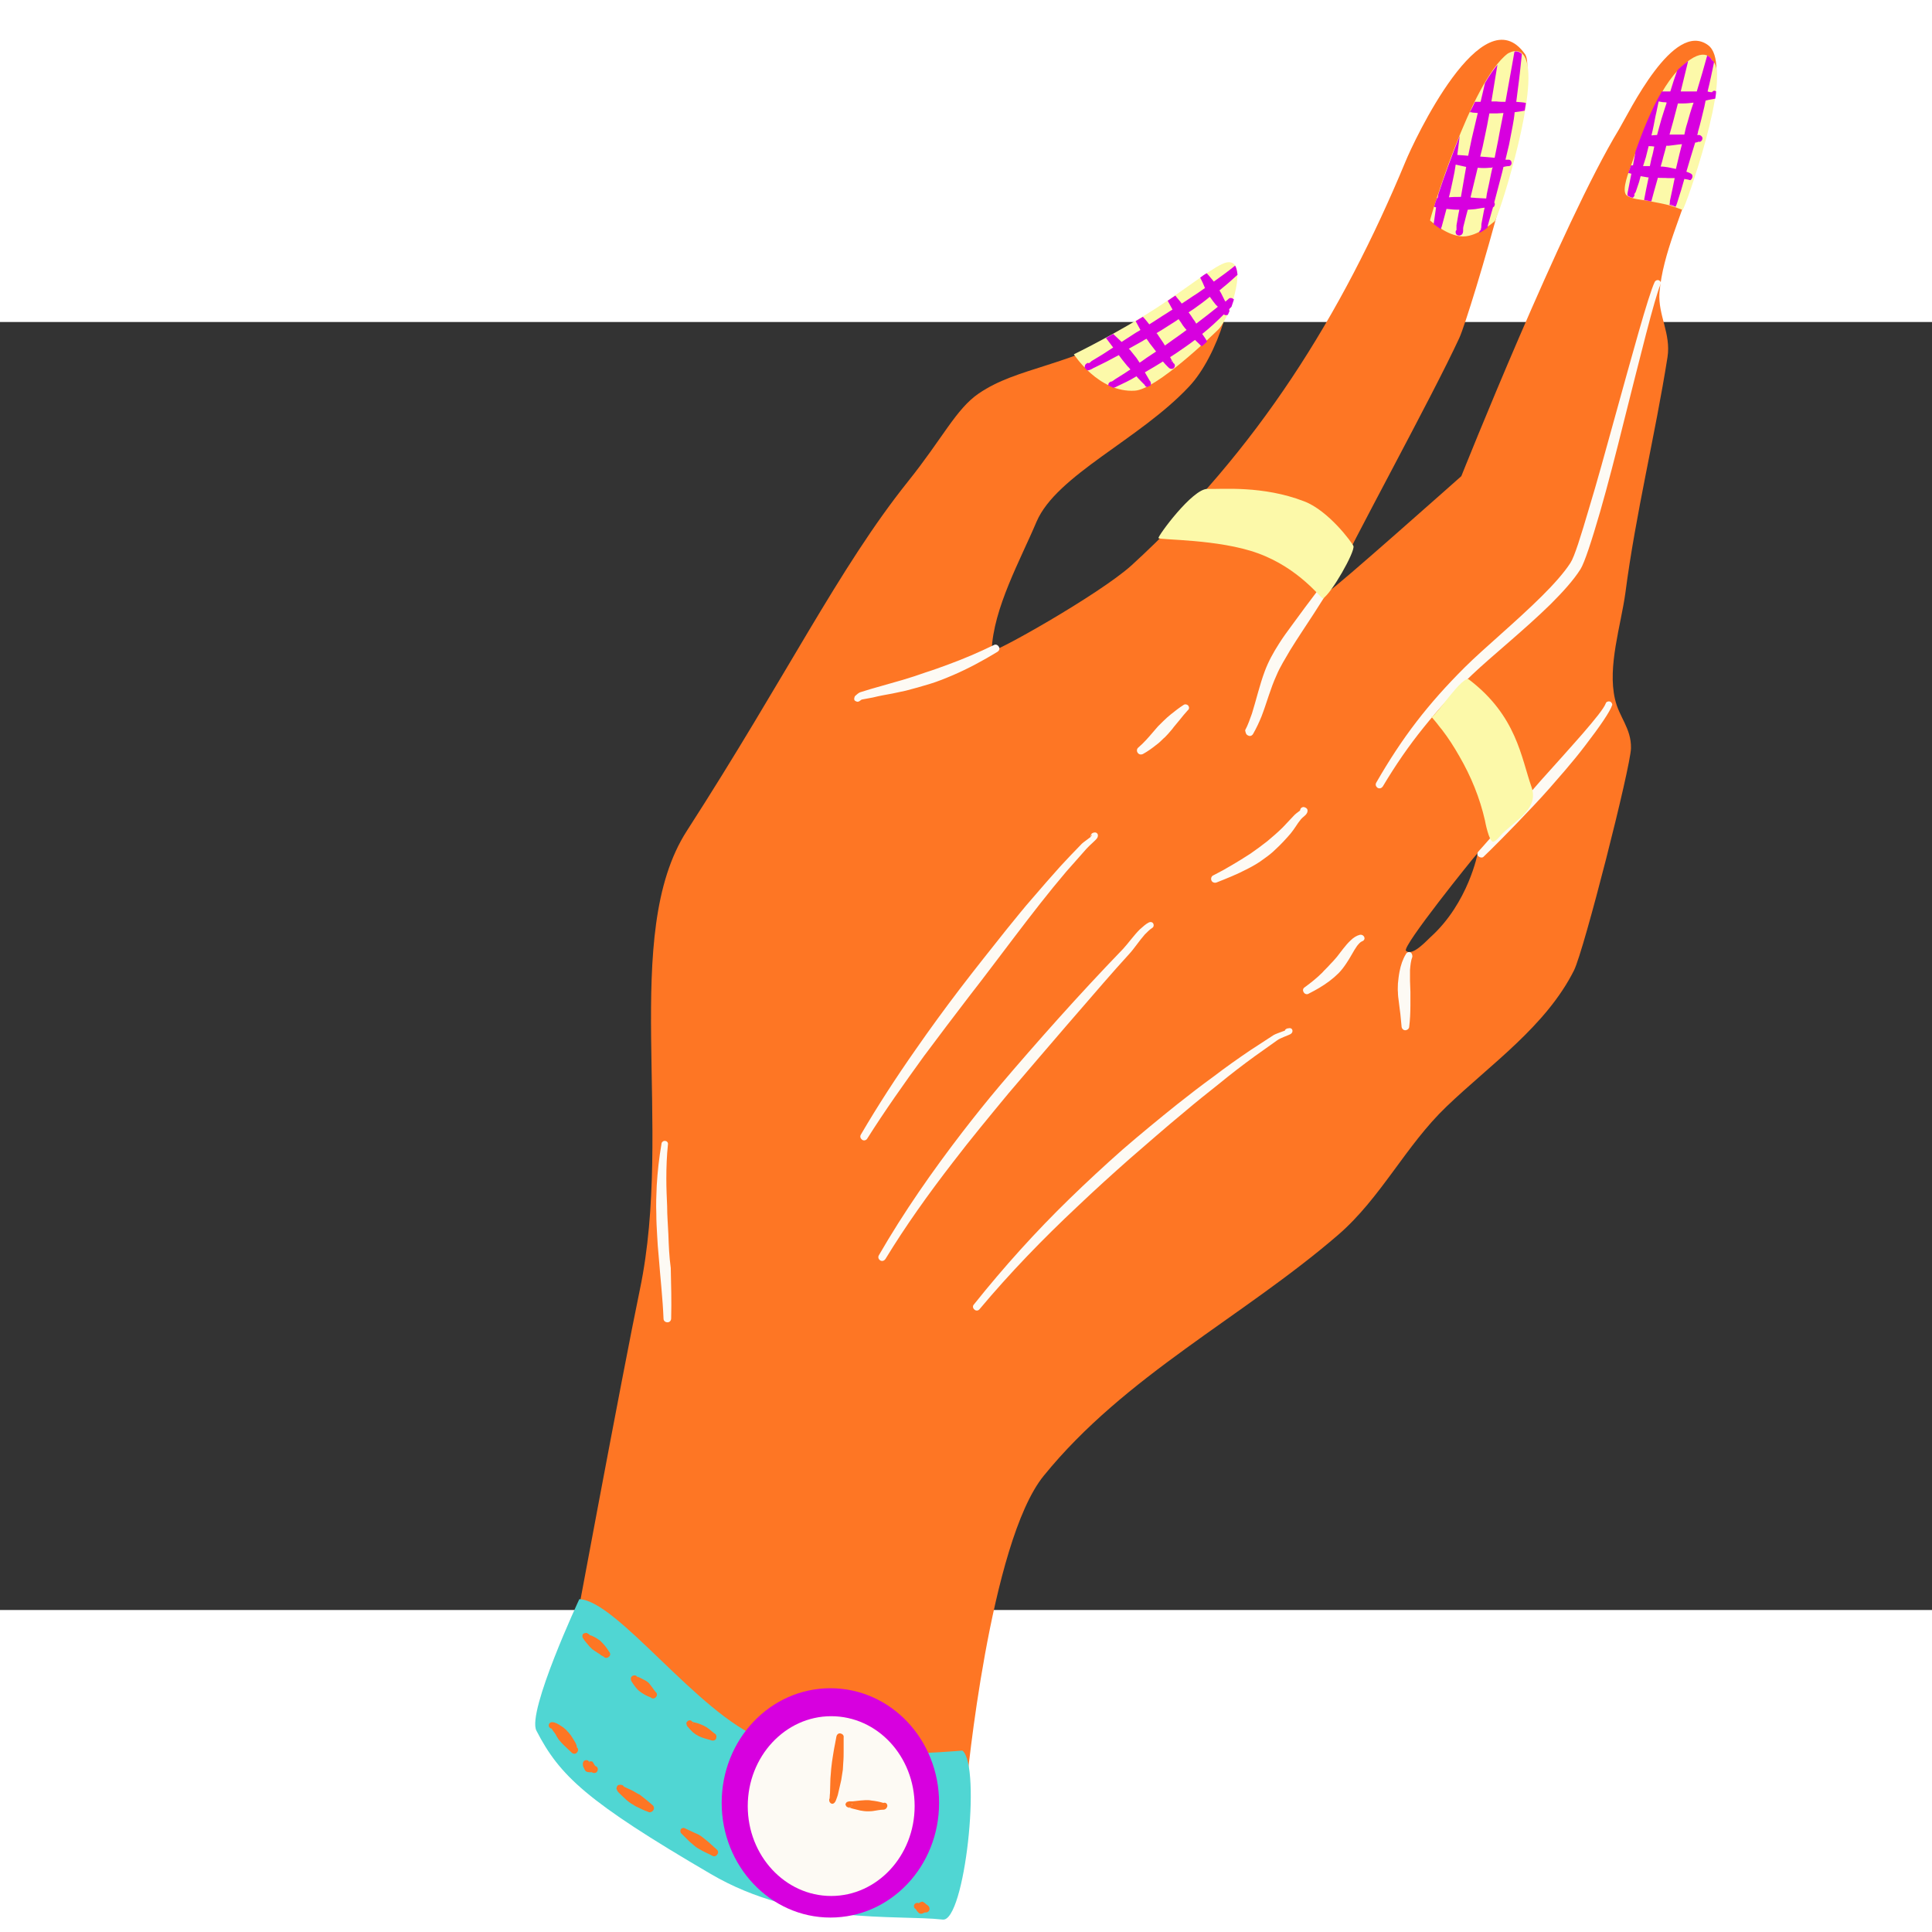 <svg xmlns="http://www.w3.org/2000/svg" xmlns:xlink="http://www.w3.org/1999/xlink" width="100" zoomAndPan="magnify" viewBox="100 138 150 100" height="100" preserveAspectRatio="xMidYMid meet" version="1.0"><rect x="100" y="138" width="150" height="100" fill="#333333" stroke="none"/><defs><clipPath id="a9ede2d2bd"><path d="M 141 237 L 176 237 L 176 262.5 L 141 262.5 Z M 141 237 " clip-rule="nonzero"/></clipPath></defs><path fill="#fe7624" d="M 231.457 126.676 C 231.926 125.031 234.445 117.836 232.609 116.5 C 229.93 114.547 226.508 121.68 225.695 123.047 C 221.336 130.211 213.457 149.969 213.457 149.969 C 213.457 149.969 203.367 158.934 203.273 158.809 C 203.242 158.777 203.398 158.562 203.398 158.531 C 204.957 155.117 211.184 143.828 213.301 139.238 C 214.113 137.469 219.625 118.984 218.41 117.215 C 215.109 112.5 209.75 124.008 209.129 125.527 C 204.176 137.469 197.605 147.984 187.859 156.887 C 185.367 159.148 176.961 163.863 176.992 163.523 C 177.113 160.234 179.234 156.453 180.477 153.504 C 182.035 149.875 188.48 147.117 192.312 143.02 C 194.555 140.664 196.266 135.113 195.207 133.652 C 194.742 133.035 190.195 137.469 189.137 138.059 C 182.656 141.594 179.047 141.469 175.992 143.547 C 174.219 144.758 173.191 147.023 170.48 150.402 C 165.125 157.102 161.078 165.477 153.324 177.512 C 148.152 185.547 152.324 200.465 149.68 213.121 C 148.34 219.539 144.168 242.027 144.168 242.027 C 144.168 242.027 153.82 250.402 158.961 251.984 C 164.098 253.535 175.059 251.457 175.059 251.457 C 175.059 251.457 176.836 232.723 181.039 227.574 C 187.359 219.789 196.453 215.293 203.898 208.871 C 207.23 205.988 209.129 201.953 212.305 198.914 C 215.699 195.656 220.027 192.68 222.207 188.336 C 222.988 186.754 226.598 172.582 226.629 171.09 C 226.66 169.539 225.695 168.672 225.387 167.277 C 224.793 164.734 225.852 161.539 226.195 159.027 C 227.004 152.824 228.5 146.836 229.465 140.727 C 229.746 138.895 228.719 137.469 228.84 135.73 C 229.09 132.66 230.648 129.559 231.457 126.676 Z M 214.734 179.219 C 214.734 179.219 214.02 183.094 211.059 185.762 C 210.777 186.012 209.656 187.281 209.16 186.816 C 208.816 186.508 214.422 179.559 214.578 179.406 C 214.609 179.375 214.703 179.25 214.734 179.219 C 214.766 179.188 214.766 179.188 214.734 179.219 Z M 214.734 179.219 " fill-opacity="1" fill-rule="evenodd"/><path fill="#fcf9a9" d="M 195.238 133.375 C 194.43 133.531 192.25 135.297 189.883 136.848 C 186.77 138.863 183.375 140.508 183.375 140.508 C 183.375 140.508 185.305 143.516 188.109 143.332 C 189.789 143.238 194.18 138.988 194.617 138.555 C 195.645 137.438 196.953 133.035 195.238 133.375 Z M 218.598 118.082 C 218.285 116.348 217.102 117.152 217.07 117.152 C 214.203 119.293 210.996 130.055 211.027 130.117 C 211.059 130.117 212.305 131.328 213.582 131.359 C 214.766 131.359 215.98 130.211 216.043 130.18 C 216.262 130.086 219.156 121.152 218.598 118.082 Z M 232.922 117.68 C 232.922 117.68 232.422 116.438 230.586 118.145 C 228.719 119.852 227.473 123.418 226.629 125.867 C 226.508 126.211 225.852 127.793 226.289 128.164 C 226.66 128.473 227.504 128.504 227.969 128.598 C 228.562 128.723 229.215 128.816 229.809 129 C 229.871 129 230.617 129.312 230.648 129.281 C 230.898 129 234.477 118.734 232.922 117.68 Z M 232.922 117.68 " fill-opacity="1" fill-rule="evenodd"/><path fill="#d700df" d="M 195.895 133.621 C 195.363 134.059 194.805 134.461 194.242 134.863 C 194.055 134.645 193.871 134.398 193.684 134.211 C 193.527 134.305 193.34 134.43 193.184 134.555 C 193.309 134.801 193.434 135.051 193.527 135.297 C 193.527 135.328 193.559 135.328 193.559 135.359 C 193.34 135.516 193.152 135.641 192.934 135.793 C 192.531 136.043 192.156 136.32 191.75 136.57 C 191.598 136.352 191.41 136.168 191.254 135.949 C 191.066 136.074 190.879 136.195 190.66 136.352 C 190.785 136.57 190.91 136.816 191.035 137.035 C 190.879 137.129 190.723 137.223 190.598 137.312 C 190.133 137.594 189.695 137.902 189.23 138.184 C 189.074 137.996 188.918 137.777 188.73 137.594 C 188.543 137.719 188.355 137.809 188.172 137.934 C 188.293 138.152 188.418 138.398 188.543 138.617 C 188.449 138.68 188.355 138.742 188.234 138.801 L 187.082 139.547 C 186.863 139.328 186.645 139.145 186.426 138.926 C 186.238 139.02 186.051 139.145 185.867 139.238 C 186.051 139.484 186.238 139.734 186.426 139.98 L 185.617 140.508 L 184.746 141.035 C 184.715 141.066 184.621 141.16 184.559 141.191 C 184.434 141.16 184.309 141.223 184.246 141.348 C 184.215 141.438 184.215 141.5 184.215 141.562 C 184.277 141.625 184.34 141.688 184.402 141.75 C 184.434 141.75 184.465 141.75 184.496 141.75 C 184.527 141.75 184.621 141.719 184.684 141.688 C 184.777 141.656 184.898 141.562 184.992 141.531 L 185.93 141.066 C 186.238 140.91 186.551 140.727 186.863 140.57 C 186.957 140.695 187.051 140.82 187.141 140.941 C 187.266 141.098 187.391 141.254 187.516 141.406 C 187.609 141.5 187.703 141.594 187.766 141.688 C 187.547 141.812 187.359 141.965 187.141 142.09 L 186.551 142.461 C 186.52 142.492 186.426 142.555 186.332 142.617 C 186.301 142.617 186.27 142.617 186.238 142.617 L 186.27 142.617 C 186.27 142.617 186.301 142.617 186.301 142.617 C 186.27 142.648 186.238 142.648 186.238 142.617 C 186.238 142.617 186.207 142.617 186.207 142.648 C 186.02 142.742 186.051 142.898 186.051 142.93 C 186.176 142.988 186.332 143.051 186.457 143.113 C 186.551 143.082 186.707 143.02 186.801 142.961 L 187.453 142.648 C 187.703 142.523 187.984 142.371 188.234 142.215 C 188.387 142.402 188.668 142.68 188.824 142.836 C 188.855 142.867 188.855 142.867 188.887 142.898 C 188.855 142.836 188.855 142.805 188.855 142.773 C 188.855 142.805 188.855 142.867 188.887 142.898 C 188.887 142.898 188.887 142.898 188.887 142.93 C 188.918 142.988 189.012 143.051 189.074 143.051 C 189.137 143.02 189.23 142.961 189.324 142.93 C 189.355 142.867 189.383 142.773 189.324 142.648 C 189.324 142.617 189.293 142.586 189.262 142.555 C 189.168 142.402 189.012 142.121 188.887 141.906 C 189.137 141.75 189.383 141.625 189.633 141.469 C 189.852 141.348 190.07 141.191 190.289 141.066 C 190.414 141.223 190.566 141.379 190.66 141.469 C 190.723 141.531 190.754 141.562 190.754 141.562 C 190.91 141.688 191.035 141.625 191.066 141.625 C 191.191 141.562 191.254 141.406 191.191 141.285 C 191.191 141.254 191.16 141.223 191.129 141.223 L 191.098 141.223 L 191.129 141.223 C 191.129 141.223 191.129 141.191 191.098 141.191 C 191.035 141.098 190.941 140.91 190.848 140.727 C 191.004 140.633 191.129 140.539 191.285 140.445 C 191.781 140.105 192.281 139.766 192.777 139.391 C 192.934 139.547 193.152 139.734 193.246 139.855 C 193.246 139.828 193.277 139.766 193.277 139.734 C 193.277 139.766 193.246 139.828 193.277 139.855 C 193.277 139.887 193.277 139.887 193.309 139.887 C 193.465 139.766 193.59 139.641 193.715 139.516 C 193.652 139.359 193.465 139.113 193.34 138.926 C 193.93 138.461 194.492 137.934 195.02 137.406 C 195.051 137.438 195.113 137.469 195.145 137.469 C 195.207 137.469 195.27 137.469 195.332 137.438 C 195.363 137.344 195.426 137.25 195.457 137.16 C 195.457 137.129 195.426 137.066 195.426 137.004 C 195.488 136.941 195.551 136.879 195.613 136.816 C 195.676 136.633 195.738 136.445 195.801 136.258 C 195.801 136.258 195.801 136.227 195.77 136.227 C 195.645 136.105 195.457 136.105 195.363 136.227 C 195.301 136.289 195.207 136.352 195.145 136.414 C 195.113 136.383 195.113 136.352 195.082 136.32 C 194.992 136.137 194.898 135.949 194.805 135.762 C 194.773 135.699 194.711 135.609 194.68 135.547 C 195.145 135.172 195.613 134.77 196.082 134.336 C 196.051 134.027 195.988 133.777 195.895 133.621 Z M 184.434 141.191 C 184.402 141.129 184.465 141.16 184.527 141.191 C 184.465 141.191 184.434 141.223 184.434 141.191 Z M 191.098 141.098 C 191.035 141.066 190.973 141.066 190.91 141.066 C 190.973 141.035 191.035 141.035 191.098 141.098 Z M 188.949 142.555 C 188.918 142.586 188.887 142.648 188.887 142.711 C 188.887 142.617 188.918 142.586 188.949 142.555 Z M 189.199 140.664 C 188.949 140.82 188.73 141.004 188.48 141.16 C 188.387 141.035 188.324 140.91 188.234 140.789 C 188.109 140.633 187.984 140.477 187.859 140.324 C 187.797 140.23 187.734 140.168 187.641 140.074 C 187.984 139.887 188.355 139.672 188.699 139.484 C 188.793 139.422 188.887 139.359 189.012 139.301 C 189.043 139.328 189.074 139.391 189.105 139.422 C 189.199 139.578 189.324 139.734 189.445 139.887 C 189.539 140.012 189.664 140.168 189.758 140.293 C 189.57 140.414 189.383 140.539 189.199 140.664 Z M 191.098 139.359 C 190.879 139.516 190.66 139.672 190.445 139.828 C 190.352 139.672 190.258 139.516 190.164 139.391 C 190.07 139.238 189.945 139.082 189.852 138.926 C 189.82 138.895 189.82 138.895 189.789 138.863 C 190.102 138.68 190.414 138.492 190.691 138.305 C 190.973 138.121 191.254 137.965 191.504 137.777 C 191.625 137.934 191.75 138.121 191.844 138.277 C 191.938 138.398 192.031 138.523 192.125 138.617 C 191.812 138.863 191.441 139.113 191.098 139.359 Z M 192.965 138.059 C 192.934 138.09 192.902 138.121 192.871 138.121 C 192.809 137.996 192.719 137.871 192.625 137.75 C 192.531 137.594 192.406 137.406 192.281 137.25 C 192.406 137.16 192.531 137.098 192.656 137.004 C 193.09 136.695 193.527 136.383 193.93 136.043 C 193.961 136.074 193.992 136.137 194.023 136.168 C 194.148 136.352 194.273 136.508 194.398 136.664 C 194.43 136.695 194.492 136.754 194.555 136.816 C 194.023 137.25 193.496 137.656 192.965 138.059 Z M 186.27 142.586 C 186.238 142.555 186.27 142.555 186.27 142.586 Z M 226.848 128.039 C 226.848 128.07 226.879 128.102 226.848 128.102 L 226.848 128.039 C 226.848 128.07 226.848 128.07 226.848 128.039 Z M 229.527 128.906 Z M 229.527 128.906 Z M 188.918 142.836 C 188.918 142.867 188.918 142.836 188.918 142.836 Z M 193.246 139.766 C 193.246 139.766 193.215 139.766 193.246 139.766 C 193.246 139.734 193.246 139.766 193.246 139.766 Z M 232.922 120.16 C 232.797 120.16 232.641 120.129 232.578 120.098 C 232.766 119.355 232.922 118.578 233.078 117.836 C 233.047 117.773 232.984 117.711 232.922 117.68 C 232.922 117.68 232.828 117.434 232.547 117.309 C 232.297 118.238 232.02 119.168 231.738 120.098 L 231.457 120.098 C 231.145 120.098 230.805 120.098 230.492 120.098 C 230.68 119.324 230.867 118.578 231.051 117.805 C 231.051 117.773 231.051 117.742 231.051 117.742 C 230.898 117.867 230.742 117.988 230.555 118.145 C 230.43 118.27 230.305 118.363 230.211 118.488 C 230.023 119.012 229.84 119.57 229.684 120.098 C 229.621 120.098 229.559 120.098 229.496 120.098 C 229.34 120.098 229.184 120.098 229.027 120.098 C 228.188 121.527 227.504 123.262 226.973 124.781 C 226.973 124.844 226.941 124.906 226.941 125 L 226.785 125.836 C 226.723 125.836 226.691 125.836 226.629 125.836 C 226.598 125.961 226.508 126.18 226.414 126.426 C 226.508 126.457 226.566 126.457 226.66 126.488 L 226.566 126.953 L 226.414 127.73 C 226.414 127.762 226.352 128.008 226.352 128.07 C 226.352 128.102 226.352 128.164 226.383 128.195 C 226.477 128.258 226.598 128.32 226.723 128.352 C 226.723 128.352 226.723 128.352 226.754 128.352 C 226.848 128.32 226.91 128.195 226.91 128.102 C 226.879 128.102 226.879 128.07 226.91 128.039 L 226.91 128.07 L 226.91 128.039 C 226.941 127.977 227.004 127.914 227.004 127.883 L 227.254 127.141 L 227.379 126.676 C 227.566 126.707 227.719 126.738 227.906 126.77 C 227.938 126.77 227.969 126.77 228 126.77 L 227.812 127.668 L 227.656 128.473 C 227.656 128.473 227.656 128.504 227.656 128.535 C 227.781 128.566 227.906 128.566 228 128.598 C 228.062 128.629 228.156 128.629 228.219 128.629 C 228.219 128.629 228.219 128.598 228.219 128.598 L 228.438 127.793 L 228.719 126.801 C 228.965 126.828 229.215 126.801 229.496 126.828 L 230.023 126.828 C 229.961 127.078 229.93 127.328 229.871 127.574 L 229.652 128.598 C 229.652 128.629 229.652 128.785 229.621 128.879 C 229.621 128.879 229.621 128.906 229.621 128.906 C 229.715 128.938 229.777 128.938 229.871 128.969 C 229.898 128.969 229.992 129 230.086 129.062 C 230.148 128.938 230.211 128.785 230.211 128.754 L 230.523 127.762 L 230.773 126.891 C 230.867 126.922 231.02 126.922 231.082 126.953 C 231.082 126.953 231.113 126.953 231.113 126.953 C 231.145 126.984 231.207 126.984 231.238 126.984 C 231.301 126.984 231.582 126.613 231.238 126.457 C 231.176 126.426 231.051 126.363 230.93 126.332 L 231.27 125.188 C 231.395 124.812 231.488 124.441 231.613 124.07 C 231.676 124.07 231.77 124.039 231.801 124.039 C 231.801 124.039 231.832 124.039 231.832 124.039 C 231.832 124.039 231.801 124.039 231.801 124.008 C 231.801 124.008 231.801 124.008 231.832 124.008 C 231.832 124.008 231.863 124.008 231.832 124.008 C 231.863 124.008 231.926 124.008 231.988 124.008 C 232.113 123.977 232.203 123.82 232.172 123.695 C 232.172 123.637 232.113 123.574 232.02 123.512 C 231.988 123.48 231.895 123.48 231.801 123.48 C 231.801 123.48 231.77 123.48 231.77 123.48 C 231.801 123.387 231.832 123.324 231.832 123.23 C 232.02 122.582 232.172 121.93 232.328 121.277 C 232.359 121.121 232.391 120.969 232.422 120.812 C 232.516 120.781 232.578 120.781 232.672 120.75 C 232.797 120.719 233.078 120.688 233.172 120.656 C 233.203 120.473 233.234 120.285 233.234 120.098 C 233.141 120.008 232.984 120.039 232.922 120.16 Z M 226.66 127.855 C 226.629 127.855 226.66 127.855 226.66 127.855 Z M 229.621 128.879 Z M 229.715 128.848 C 229.777 128.848 229.84 128.879 229.871 128.938 C 229.84 128.879 229.777 128.879 229.715 128.848 Z M 228.219 125.309 L 228.094 125.898 C 227.938 125.898 227.781 125.898 227.656 125.898 C 227.629 125.898 227.598 125.898 227.566 125.898 L 227.781 125.219 C 227.844 124.938 227.938 124.629 228 124.348 C 228.156 124.348 228.281 124.348 228.438 124.379 C 228.375 124.691 228.312 125 228.219 125.309 Z M 228.656 123.48 C 228.5 123.48 228.344 123.512 228.219 123.512 C 228.344 123.016 228.438 122.52 228.531 122.023 C 228.625 121.648 228.688 121.246 228.777 120.875 C 228.934 120.906 229.09 120.938 229.215 120.938 C 229.277 120.938 229.34 120.938 229.402 120.969 C 229.277 121.371 229.121 121.805 228.996 122.238 C 228.871 122.645 228.777 123.047 228.656 123.48 Z M 230.398 124.938 C 230.305 125.34 230.211 125.746 230.117 126.117 L 229.527 125.992 C 229.34 125.961 229.121 125.93 228.934 125.93 L 229.059 125.496 C 229.152 125.094 229.277 124.723 229.371 124.316 C 229.434 124.316 229.496 124.316 229.559 124.316 C 229.898 124.285 230.211 124.223 230.555 124.195 C 230.555 124.195 230.586 124.195 230.586 124.195 C 230.523 124.441 230.461 124.691 230.398 124.938 Z M 230.992 122.582 C 230.898 122.859 230.836 123.141 230.773 123.449 C 230.648 123.449 230.555 123.449 230.492 123.449 C 230.211 123.449 229.898 123.449 229.621 123.449 C 229.715 123.109 229.809 122.797 229.898 122.457 C 230.023 121.992 230.148 121.496 230.273 121.031 C 230.398 121.031 230.555 121.031 230.68 121.031 C 230.961 121.031 231.238 121 231.488 120.969 C 231.301 121.496 231.145 122.023 230.992 122.582 Z M 231.738 123.945 C 231.707 123.914 231.676 123.883 231.676 123.852 C 231.676 123.914 231.707 123.945 231.738 123.945 Z M 232.953 120.16 C 232.984 120.16 233.016 120.098 233.016 120.098 C 233.016 120.129 232.984 120.16 232.953 120.16 Z M 231.801 123.977 C 231.801 124.008 231.801 124.008 231.801 123.977 Z M 217.723 120.906 C 217.754 120.566 217.816 120.254 217.848 119.914 C 217.973 119.012 218.066 118.082 218.16 117.184 C 217.973 117.027 217.785 116.965 217.598 116.996 C 217.598 117.027 217.566 117.059 217.566 117.09 C 217.352 118.363 217.102 119.633 216.883 120.906 C 216.633 120.906 216.414 120.906 216.168 120.875 C 216.043 120.875 215.918 120.875 215.793 120.875 C 215.949 119.914 216.105 118.984 216.262 118.02 C 215.949 118.426 215.605 118.891 215.293 119.449 C 215.172 119.945 215.078 120.41 214.953 120.906 C 214.797 120.906 214.672 120.906 214.516 120.906 C 214.391 121.184 214.266 121.434 214.113 121.711 C 214.172 121.711 214.266 121.711 214.328 121.742 C 214.453 121.742 214.609 121.773 214.734 121.773 C 214.578 122.426 214.422 123.109 214.266 123.758 C 214.172 124.195 214.082 124.66 213.988 125.094 C 213.863 125.094 213.738 125.062 213.613 125.062 C 213.457 125.062 213.301 125.031 213.145 125.031 C 213.207 124.535 213.27 124.039 213.332 123.543 C 212.68 125.188 212.086 126.801 211.684 128.039 C 211.652 128.133 211.652 128.258 211.621 128.352 L 211.621 128.383 C 211.59 128.383 211.59 128.383 211.559 128.383 C 211.465 128.629 211.402 128.848 211.34 129.062 C 211.402 129.062 211.434 129.094 211.496 129.094 L 211.309 130.398 C 211.465 130.52 211.652 130.645 211.871 130.801 C 211.898 130.707 211.898 130.645 211.93 130.613 L 212.305 129.219 C 212.43 129.219 212.523 129.25 212.648 129.25 C 212.867 129.281 213.082 129.281 213.301 129.281 L 213.238 129.59 L 213.082 130.488 C 213.082 130.582 213.082 130.676 213.082 130.801 L 213.082 130.863 C 213.051 130.895 213.02 130.926 213.02 130.957 C 212.992 131.078 213.051 131.234 213.176 131.266 C 213.27 131.297 213.332 131.297 213.395 131.266 C 213.488 131.234 213.551 131.172 213.582 131.047 C 213.613 130.957 213.582 130.707 213.613 130.613 L 213.832 129.746 L 213.957 129.281 C 214.113 129.281 214.266 129.25 214.391 129.25 C 214.578 129.25 214.922 129.156 215.266 129.125 C 215.234 129.219 215.234 129.312 215.203 129.406 L 215.016 130.398 C 215.016 130.43 215.016 130.645 214.984 130.77 C 214.953 130.77 214.953 130.801 214.922 130.832 C 214.922 130.832 214.953 130.801 214.984 130.801 C 214.984 130.863 214.953 130.895 214.922 130.895 C 214.922 130.895 214.891 130.895 214.891 130.895 C 214.859 130.957 214.859 130.988 214.859 131.047 C 214.859 131.047 214.859 131.078 214.859 131.078 C 215.109 130.957 215.293 130.832 215.48 130.676 C 215.512 130.613 215.512 130.551 215.512 130.52 L 215.793 129.527 L 215.918 129.094 C 215.949 129.062 216.012 129.062 216.012 129 C 216.074 128.906 216.074 128.785 216.012 128.723 L 216.633 126.363 C 216.664 126.242 216.695 126.117 216.727 125.961 C 216.852 125.93 217.008 125.898 217.133 125.898 C 217.289 125.898 217.383 125.746 217.352 125.621 C 217.352 125.465 217.195 125.371 217.07 125.402 C 217.008 125.402 216.945 125.402 216.883 125.402 C 216.977 125 217.07 124.598 217.164 124.223 C 217.258 123.727 217.352 123.262 217.445 122.766 C 217.508 122.426 217.566 122.086 217.598 121.711 C 217.816 121.68 218.129 121.648 218.379 121.59 C 218.41 121.402 218.441 121.184 218.473 121 C 218.316 120.938 218.004 120.938 217.723 120.906 Z M 213.738 126.488 L 213.426 128.289 C 213.395 128.289 213.363 128.289 213.332 128.289 C 213.051 128.289 212.773 128.289 212.492 128.32 C 212.617 127.855 212.711 127.387 212.805 126.953 C 212.898 126.551 212.961 126.18 213.02 125.777 C 213.176 125.805 213.363 125.867 213.551 125.898 C 213.645 125.93 213.738 125.93 213.832 125.961 C 213.801 126.117 213.77 126.301 213.738 126.488 Z M 215.855 126.086 C 215.73 126.613 215.637 127.172 215.512 127.699 C 215.449 127.945 215.418 128.164 215.387 128.41 C 215.047 128.383 214.609 128.383 214.422 128.352 C 214.328 128.352 214.234 128.352 214.172 128.32 L 214.578 126.645 C 214.641 126.426 214.672 126.211 214.734 126.023 C 215.047 126.055 215.355 126.055 215.668 126.023 C 215.762 126.023 215.824 126.023 215.918 125.992 C 215.855 126.055 215.855 126.055 215.855 126.086 Z M 216.324 123.852 C 216.23 124.316 216.137 124.781 216.043 125.25 C 215.824 125.219 215.605 125.219 215.355 125.188 C 215.203 125.188 215.078 125.156 214.922 125.156 C 214.984 124.906 215.047 124.66 215.109 124.41 C 215.266 123.637 215.449 122.859 215.574 122.117 C 215.605 122.023 215.605 121.898 215.637 121.805 C 215.824 121.805 216.012 121.805 216.199 121.805 C 216.387 121.805 216.57 121.773 216.727 121.773 C 216.602 122.426 216.445 123.141 216.324 123.852 Z M 214.922 130.801 C 214.922 130.801 214.922 130.77 214.953 130.77 L 214.922 130.801 C 214.953 130.77 214.922 130.77 214.922 130.801 Z M 191.129 141.098 C 191.16 141.098 191.16 141.129 191.129 141.098 Z M 191.129 141.098 " fill-opacity="1" fill-rule="nonzero"/><path fill="#fdfaf4" d="M 166.93 167.309 C 166.898 167.309 166.809 167.371 166.777 167.402 C 166.746 167.434 166.715 167.434 166.684 167.461 C 166.59 167.492 166.527 167.492 166.496 167.461 C 166.371 167.434 166.277 167.34 166.34 167.152 C 166.34 167.152 166.34 167.09 166.402 167.027 C 166.402 167.027 166.434 166.996 166.434 166.996 C 166.496 166.934 166.684 166.781 166.777 166.75 L 167.586 166.5 L 170.078 165.789 C 170.699 165.602 171.293 165.414 171.883 165.199 C 172.477 165.012 173.066 164.797 173.656 164.578 C 174.84 164.145 175.992 163.648 177.145 163.09 C 177.301 162.996 177.457 163.059 177.551 163.215 C 177.645 163.367 177.582 163.523 177.426 163.617 C 176.305 164.301 175.152 164.918 174 165.414 C 173.41 165.664 172.816 165.91 172.195 166.098 C 171.57 166.285 170.949 166.469 170.324 166.625 C 169.984 166.688 169.641 166.781 169.297 166.844 C 168.801 166.934 168.27 167.027 167.773 167.152 Z M 196.891 170.098 C 197.047 170.191 197.203 170.129 197.293 169.977 C 197.543 169.539 197.762 169.074 197.949 168.609 C 198.355 167.555 198.633 166.469 199.102 165.445 C 199.383 164.766 199.785 164.145 200.16 163.492 C 200.75 162.531 201.406 161.57 202.027 160.609 L 203.43 158.406 C 203.461 158.344 203.586 157.941 203.711 157.816 C 203.742 157.816 203.836 157.816 203.805 157.785 C 203.773 157.785 203.742 157.816 203.711 157.816 C 203.742 157.785 203.773 157.754 203.805 157.785 C 203.898 157.754 203.961 157.66 203.961 157.566 C 203.961 157.414 203.867 157.289 203.711 157.289 C 203.617 157.289 203.492 157.32 203.336 157.477 C 203.18 157.66 202.961 158.004 202.898 158.066 L 201.312 160.172 C 200.969 160.641 200.629 161.105 200.285 161.57 C 199.941 162.035 199.598 162.5 199.289 162.996 C 198.852 163.68 198.477 164.359 198.199 165.105 C 197.793 166.191 197.543 167.309 197.203 168.395 C 197.047 168.828 196.891 169.293 196.672 169.695 C 196.703 169.852 196.734 170.039 196.891 170.098 Z M 228.809 134.77 C 228.688 134.707 228.531 134.77 228.469 134.895 C 227.969 135.949 226.691 140.664 225.355 145.473 C 224.668 147.953 223.984 150.465 223.359 152.512 C 222.738 154.621 222.238 156.234 221.93 156.699 C 221.43 157.477 220.621 158.375 219.719 159.273 C 217.723 161.258 215.172 163.367 213.738 164.797 C 212.305 166.223 211.09 167.586 209.969 169.043 C 208.848 170.504 207.852 172.023 206.855 173.758 C 206.762 173.914 206.824 174.07 206.949 174.164 C 207.105 174.254 207.262 174.195 207.355 174.07 C 208.352 172.395 209.379 170.906 210.531 169.48 C 211.652 168.082 212.867 166.75 214.297 165.383 C 215.762 163.988 218.348 161.91 220.371 159.926 C 221.336 158.965 222.176 158.035 222.707 157.195 C 223.02 156.699 223.578 154.992 224.234 152.73 C 224.824 150.684 225.477 148.141 226.102 145.625 C 227.316 140.82 228.469 136.105 228.934 135.051 C 228.996 134.988 228.934 134.832 228.809 134.77 Z M 224.98 167.461 C 224.855 167.434 224.699 167.492 224.668 167.617 C 224.512 168.02 223.828 168.859 222.863 169.977 C 222.363 170.535 221.836 171.152 221.242 171.805 C 220.715 172.395 220.152 173.016 219.625 173.605 C 218.969 174.348 218.316 175.125 217.691 175.805 C 216.293 177.387 215.172 178.691 214.797 179.094 C 214.672 179.219 214.672 179.406 214.797 179.496 C 214.922 179.59 215.109 179.621 215.203 179.496 C 215.668 179.062 217.289 177.449 219.062 175.559 C 219.469 175.125 219.902 174.66 220.309 174.195 C 220.715 173.727 221.117 173.262 221.523 172.797 C 222.082 172.145 222.613 171.496 223.082 170.875 C 224.203 169.418 225.012 168.238 225.168 167.742 C 225.199 167.648 225.105 167.492 224.98 167.461 Z M 188.762 171.527 C 189.105 171.34 189.445 171.094 189.758 170.844 C 189.977 170.688 190.164 170.504 190.352 170.316 C 190.477 170.223 190.566 170.098 190.691 169.977 C 190.848 169.789 191.004 169.633 191.129 169.449 C 191.285 169.262 191.41 169.105 191.566 168.922 C 191.781 168.641 192 168.395 192.219 168.145 C 192.344 168.051 192.344 167.898 192.25 167.773 C 192.156 167.68 192 167.648 191.875 167.742 C 191.535 167.961 191.223 168.207 190.91 168.457 C 190.723 168.609 190.504 168.797 190.32 168.984 C 190.195 169.105 190.039 169.262 189.914 169.387 C 189.789 169.539 189.664 169.664 189.539 169.82 C 189.168 170.254 188.824 170.656 188.387 171.031 C 188.262 171.121 188.234 171.309 188.324 171.434 C 188.418 171.59 188.605 171.617 188.762 171.527 Z M 201.438 176.18 C 201.531 176.055 201.531 175.93 201.5 175.836 C 201.469 175.777 201.406 175.715 201.312 175.684 C 201.188 175.621 201.031 175.684 200.969 175.805 C 200.969 175.836 200.938 175.867 200.938 175.93 C 200.906 175.961 200.844 175.992 200.812 176.023 C 200.688 176.117 200.598 176.18 200.504 176.273 L 199.598 177.234 C 199.195 177.637 198.789 177.977 198.383 178.32 C 198.168 178.473 197.949 178.66 197.73 178.816 C 197.512 178.969 197.293 179.125 197.078 179.281 C 196.609 179.59 196.141 179.871 195.676 180.148 C 195.207 180.43 194.711 180.707 194.211 180.957 C 194.055 181.016 193.992 181.203 194.055 181.359 C 194.117 181.512 194.305 181.574 194.461 181.512 C 195.238 181.203 196.02 180.895 196.734 180.52 C 197.234 180.273 197.73 179.992 198.168 179.652 C 198.477 179.434 198.758 179.219 199.039 178.938 C 199.445 178.566 199.816 178.164 200.191 177.73 C 200.348 177.543 200.473 177.355 200.598 177.172 C 200.719 176.984 200.844 176.801 201 176.613 C 201.094 176.488 201.375 176.301 201.438 176.18 Z M 205.578 185.578 C 205.328 185.641 205.082 185.793 204.863 186.012 C 204.457 186.383 204.082 186.941 203.805 187.281 C 203.617 187.5 203.43 187.719 203.242 187.902 C 203.055 188.121 202.84 188.305 202.652 188.523 C 202.246 188.926 201.777 189.301 201.312 189.641 C 201.156 189.734 201.125 189.887 201.219 190.043 C 201.312 190.199 201.5 190.23 201.625 190.137 C 202.184 189.855 202.715 189.547 203.211 189.176 C 203.461 188.988 203.711 188.773 203.93 188.555 C 204.145 188.336 204.332 188.09 204.52 187.809 C 204.645 187.625 204.801 187.375 204.957 187.098 C 205.082 186.879 205.203 186.664 205.359 186.445 C 205.484 186.289 205.609 186.137 205.766 186.074 C 205.891 186.043 205.984 185.887 205.922 185.762 C 205.859 185.609 205.703 185.547 205.578 185.578 Z M 171.727 195.008 C 170.203 197.117 168.707 199.223 167.336 201.395 C 167.242 201.551 167.055 201.582 166.93 201.488 C 166.809 201.395 166.746 201.242 166.84 201.086 C 168.145 198.852 169.578 196.648 171.074 194.512 C 172.195 192.898 173.348 191.316 174.531 189.766 C 175.715 188.215 176.93 186.695 178.141 185.172 C 178.828 184.336 179.48 183.5 180.199 182.691 C 180.883 181.887 181.598 181.078 182.316 180.273 C 182.598 179.961 182.875 179.684 183.156 179.375 C 183.438 179.094 183.719 178.785 183.996 178.504 C 184.121 178.383 184.496 178.133 184.684 177.977 C 184.652 177.855 184.715 177.73 184.84 177.668 C 185.148 177.543 185.242 177.762 185.242 177.855 C 185.242 177.883 185.242 177.977 185.18 178.07 C 185.086 178.227 184.559 178.66 184.371 178.879 L 182.781 180.676 C 182.098 181.484 181.414 182.32 180.758 183.156 C 180.105 183.996 179.449 184.832 178.797 185.699 C 177.613 187.25 176.461 188.801 175.246 190.355 C 174.062 191.906 172.879 193.457 171.727 195.008 Z M 184.715 177.945 C 184.746 177.883 184.777 177.855 184.746 177.824 C 184.684 177.793 184.715 177.883 184.715 177.945 Z M 182.812 192.617 C 183.777 191.5 184.746 190.383 185.711 189.27 C 186.363 188.523 187.02 187.777 187.672 187.066 C 188.047 186.664 188.449 186.043 188.887 185.547 C 189.074 185.359 189.262 185.172 189.445 185.051 C 189.57 184.988 189.602 184.832 189.539 184.707 C 189.477 184.586 189.324 184.555 189.199 184.617 C 188.949 184.738 188.73 184.957 188.48 185.172 C 188.016 185.641 187.578 186.258 187.203 186.664 C 186.332 187.562 185.492 188.461 184.652 189.359 C 183.809 190.262 182.969 191.191 182.16 192.09 C 180.633 193.797 179.109 195.535 177.613 197.301 C 176.617 198.48 175.652 199.691 174.719 200.898 C 172.383 203.938 170.172 207.102 168.238 210.453 C 168.145 210.609 168.207 210.762 168.332 210.855 C 168.488 210.949 168.645 210.887 168.738 210.762 C 170.324 208.156 172.102 205.676 173.969 203.258 C 175.371 201.426 176.836 199.66 178.297 197.891 C 179.824 196.09 181.32 194.355 182.812 192.617 Z M 200.348 193.02 C 200.348 193.082 200.348 193.176 200.223 193.27 C 200.098 193.363 199.414 193.578 199.164 193.766 L 197.418 195.008 C 196.484 195.688 195.551 196.402 194.648 197.145 C 193.746 197.859 192.809 198.605 191.938 199.348 C 190.504 200.527 189.137 201.738 187.734 202.945 C 186.363 204.156 184.992 205.398 183.656 206.668 C 180.977 209.18 178.422 211.816 176.055 214.641 C 175.961 214.766 175.777 214.797 175.652 214.672 C 175.527 214.578 175.496 214.391 175.621 214.27 C 177.926 211.383 180.414 208.621 183.062 206.047 C 184.402 204.746 185.742 203.504 187.141 202.266 C 188.543 201.055 189.977 199.875 191.41 198.727 C 192.344 197.984 193.277 197.27 194.211 196.59 C 195.145 195.875 196.113 195.191 197.078 194.539 L 198.883 193.363 C 199.039 193.27 199.414 193.145 199.66 193.051 C 199.691 193.051 199.723 193.02 199.754 193.02 C 199.785 192.898 199.91 192.836 200.035 192.836 C 200.285 192.773 200.348 192.961 200.348 193.02 Z M 199.91 192.867 C 199.879 192.836 199.848 192.867 199.848 192.898 C 199.879 192.898 199.91 192.898 199.91 192.867 Z M 151.891 208.809 C 151.859 208.094 151.797 207.383 151.797 206.668 C 151.766 205.957 151.734 205.242 151.734 204.527 C 151.734 203.629 151.766 202.73 151.859 201.859 C 151.891 201.707 151.766 201.582 151.641 201.582 C 151.516 201.551 151.359 201.676 151.359 201.801 C 151.172 202.883 151.051 203.969 150.988 205.055 C 150.957 205.77 150.926 206.512 150.957 207.258 C 150.957 207.816 150.988 208.344 151.02 208.902 C 151.051 209.461 151.082 209.988 151.141 210.547 C 151.266 212.191 151.453 213.801 151.516 215.383 C 151.516 215.539 151.641 215.664 151.828 215.664 C 151.984 215.664 152.109 215.539 152.109 215.355 C 152.141 214.051 152.109 212.75 152.078 211.445 C 151.953 210.547 151.922 209.676 151.891 208.809 Z M 209.504 186.941 C 209.379 186.879 209.223 186.941 209.16 187.066 C 208.91 187.469 208.754 187.934 208.66 188.43 C 208.598 188.742 208.566 189.051 208.535 189.359 C 208.535 189.578 208.508 189.828 208.535 190.043 C 208.535 190.262 208.566 190.508 208.598 190.727 C 208.629 191.066 208.691 191.406 208.723 191.719 C 208.754 192.059 208.785 192.371 208.816 192.68 C 208.816 192.836 208.941 192.988 209.098 192.988 C 209.254 192.988 209.41 192.867 209.41 192.711 C 209.473 192.215 209.504 191.625 209.504 191.066 C 209.504 190.727 209.504 190.355 209.504 190.012 C 209.504 189.734 209.473 189.422 209.473 189.145 C 209.473 188.863 209.473 188.586 209.473 188.305 C 209.504 187.934 209.535 187.594 209.656 187.281 C 209.656 187.16 209.629 187.004 209.504 186.941 Z M 209.504 186.941 " fill-opacity="1" fill-rule="evenodd"/><g clip-path="url(#a9ede2d2bd)"><path fill="#50d6d3" d="M 173.191 262.035 C 169.578 261.633 162.012 262.5 155.191 258.5 C 145.535 252.855 143.449 250.867 141.645 247.363 C 140.898 245.906 144.977 237.16 144.977 237.16 C 147.902 237.25 154.195 246.062 159.176 248.016 C 164.004 249.906 174.719 248.914 174.719 248.914 C 176.211 250.094 174.902 262.25 173.191 262.035 Z M 173.191 262.035 " fill-opacity="1" fill-rule="evenodd"/></g><path fill="#d700df" d="M 172.91 252.977 C 172.91 257.91 169.141 261.879 164.473 261.879 C 159.801 261.879 156.031 257.879 156.031 252.977 C 156.031 248.047 159.801 244.074 164.473 244.074 C 169.141 244.074 172.91 248.047 172.91 252.977 Z M 172.91 252.977 " fill-opacity="1" fill-rule="evenodd"/><path fill="#fdfaf4" d="M 171.012 253.227 C 171.012 257.07 168.113 260.203 164.535 260.203 C 160.953 260.203 158.055 257.07 158.055 253.227 C 158.055 249.379 160.953 246.246 164.535 246.246 C 168.113 246.246 171.012 249.348 171.012 253.227 Z M 171.012 253.227 " fill-opacity="1" fill-rule="evenodd"/><path fill="#fe7624" d="M 172.164 261.258 C 172.133 261.414 171.977 261.508 171.82 261.477 C 171.727 261.508 171.695 261.539 171.602 261.57 C 171.539 261.57 171.508 261.602 171.445 261.57 C 171.383 261.57 171.355 261.539 171.293 261.477 C 171.199 261.383 171.168 261.352 171.105 261.227 C 170.98 261.168 170.918 261.012 170.98 260.887 C 171.043 260.762 171.199 260.699 171.324 260.762 C 171.383 260.762 171.383 260.699 171.445 260.699 C 171.477 260.699 171.477 260.672 171.508 260.672 C 171.539 260.672 171.57 260.641 171.602 260.641 C 171.633 260.641 171.664 260.672 171.727 260.699 C 171.82 260.762 171.852 260.793 171.914 260.855 C 172.102 260.949 172.195 261.105 172.164 261.258 Z M 165.5 247.891 C 165.5 248.23 165.5 248.543 165.5 248.883 C 165.5 249.223 165.5 249.535 165.469 249.875 C 165.469 250.062 165.438 250.219 165.438 250.402 C 165.406 250.684 165.344 250.93 165.312 251.211 L 165.062 252.297 C 165.062 252.355 164.938 252.668 164.906 252.762 C 164.719 253.258 164.348 253.008 164.379 252.73 C 164.379 252.699 164.379 252.668 164.41 252.637 L 164.41 252.605 C 164.41 252.48 164.441 252.234 164.441 252.203 L 164.473 251.086 C 164.504 250.836 164.504 250.559 164.535 250.309 C 164.566 250.125 164.566 249.969 164.598 249.781 C 164.625 249.535 164.688 249.254 164.719 249.008 C 164.781 248.605 164.875 248.23 164.938 247.828 C 164.969 247.672 165.094 247.551 165.25 247.582 C 165.406 247.613 165.531 247.734 165.5 247.891 Z M 164.535 252.48 C 164.504 252.48 164.441 252.512 164.41 252.543 C 164.473 252.512 164.504 252.48 164.535 252.48 Z M 164.379 252.637 C 164.379 252.637 164.348 252.637 164.379 252.637 Z M 165.902 253.32 C 165.871 253.383 165.934 253.352 165.965 253.352 Z M 168.895 253.227 C 168.863 253.383 168.738 253.504 168.582 253.504 C 168.332 253.504 168.082 253.566 167.836 253.598 C 167.68 253.629 167.492 253.629 167.336 253.629 C 167.148 253.629 166.961 253.598 166.777 253.566 L 166.152 253.41 C 166.121 253.41 166.027 253.352 165.965 253.352 C 165.996 253.32 166.027 253.32 166.059 253.289 C 165.996 253.32 165.934 253.352 165.84 253.32 C 165.777 253.32 165.746 253.258 165.719 253.258 C 165.688 253.227 165.688 253.164 165.656 253.164 C 165.625 253.07 165.656 253.008 165.746 252.914 C 165.746 252.914 165.809 252.883 165.934 252.855 C 165.934 252.855 165.965 252.855 165.965 252.855 C 166.027 252.855 166.184 252.855 166.215 252.855 L 166.777 252.793 C 166.93 252.793 167.055 252.762 167.211 252.762 C 167.367 252.762 167.523 252.762 167.648 252.793 C 167.961 252.824 168.27 252.883 168.582 252.977 C 168.801 252.914 168.895 253.07 168.895 253.227 Z M 166.09 252.883 Z M 166.121 253.195 C 166.09 253.227 166.09 253.258 166.059 253.258 C 166.09 253.258 166.121 253.227 166.121 253.195 Z M 166.152 253.039 C 166.152 253.07 166.152 253.102 166.152 253.133 C 166.184 253.102 166.184 253.07 166.152 253.039 Z M 147.281 241.223 C 147.406 241.348 147.406 241.531 147.281 241.625 C 147.156 241.75 146.969 241.75 146.875 241.625 C 146.75 241.562 146.625 241.5 146.535 241.406 C 146.41 241.348 146.316 241.254 146.191 241.191 C 146.129 241.129 146.035 241.098 145.973 241.035 C 145.91 240.973 145.848 240.91 145.785 240.852 C 145.66 240.695 145.352 240.355 145.289 240.23 C 145.258 240.168 145.227 240.137 145.227 240.137 C 145.195 239.98 145.227 239.855 145.32 239.828 C 145.352 239.828 145.352 239.797 145.414 239.797 C 145.445 239.797 145.535 239.734 145.629 239.828 C 145.66 239.828 145.691 239.855 145.723 239.887 C 145.723 239.887 145.723 239.918 145.754 239.918 C 145.754 239.887 145.754 239.887 145.754 239.887 C 145.754 239.887 145.785 239.918 145.785 239.949 C 145.848 239.98 145.941 239.98 146.035 240.043 C 146.191 240.105 146.316 240.199 146.379 240.23 C 146.441 240.293 146.535 240.324 146.598 240.383 C 146.656 240.445 146.719 240.508 146.781 240.57 C 146.969 240.758 147.125 240.973 147.281 241.223 Z M 145.504 240.293 Z M 145.723 239.855 Z M 150.895 244.355 C 151.02 244.449 151.051 244.633 150.926 244.758 C 150.832 244.883 150.645 244.914 150.52 244.789 C 150.457 244.758 150.176 244.664 149.898 244.48 C 149.836 244.449 149.773 244.387 149.711 244.355 C 149.648 244.293 149.586 244.262 149.523 244.199 C 149.461 244.137 149.398 244.043 149.336 243.984 C 149.211 243.828 149.117 243.672 149.055 243.578 C 149.023 243.516 148.992 243.488 148.992 243.457 C 148.992 243.363 148.961 243.301 148.992 243.238 C 149.055 243.113 149.18 243.051 149.336 243.082 C 149.43 243.113 149.492 243.176 149.492 243.27 C 149.492 243.238 149.492 243.238 149.492 243.207 C 149.492 243.207 149.492 243.176 149.492 243.176 C 149.555 243.207 149.648 243.238 149.773 243.301 C 149.867 243.363 149.961 243.395 150.082 243.457 C 150.145 243.484 150.207 243.547 150.27 243.578 C 150.332 243.641 150.395 243.672 150.426 243.734 C 150.676 244.043 150.832 244.293 150.895 244.355 Z M 149.492 243.301 C 149.492 243.332 149.492 243.363 149.492 243.395 C 149.492 243.363 149.492 243.332 149.492 243.301 Z M 153.324 246.961 C 153.293 246.836 153.262 246.742 153.324 246.711 C 153.383 246.59 153.539 246.527 153.664 246.59 C 153.695 246.617 153.727 246.648 153.758 246.68 C 153.82 246.711 153.945 246.742 154.102 246.773 C 154.195 246.805 154.32 246.836 154.445 246.898 C 154.504 246.93 154.598 246.961 154.66 246.992 C 154.723 247.023 154.816 247.086 154.879 247.117 C 155.191 247.332 155.41 247.551 155.473 247.582 C 155.625 247.645 155.656 247.828 155.598 247.984 C 155.535 248.141 155.348 248.172 155.191 248.109 C 155.129 248.078 154.816 248.016 154.477 247.891 C 154.414 247.859 154.32 247.828 154.258 247.797 C 154.195 247.766 154.102 247.703 154.039 247.672 C 153.945 247.613 153.883 247.551 153.789 247.488 C 153.633 247.332 153.508 247.207 153.445 247.117 C 153.383 247.055 153.352 247.023 153.324 246.961 Z M 153.789 246.773 C 153.789 246.805 153.789 246.836 153.789 246.867 C 153.82 246.836 153.82 246.805 153.789 246.773 Z M 153.789 246.711 C 153.789 246.711 153.789 246.742 153.789 246.742 Z M 144.633 248.23 C 144.57 248.109 144.477 247.984 144.383 247.828 C 144.324 247.734 144.262 247.645 144.199 247.582 C 144.137 247.488 144.043 247.426 143.98 247.332 C 143.855 247.238 143.762 247.117 143.637 247.055 C 143.324 246.836 143.078 246.711 142.891 246.711 C 142.766 246.68 142.609 246.805 142.609 246.93 C 142.578 247.055 142.703 247.207 142.828 247.207 C 142.859 247.207 142.828 247.238 142.859 247.27 C 142.922 247.332 142.953 247.426 143.047 247.52 C 143.109 247.613 143.172 247.703 143.23 247.828 C 143.293 247.922 143.355 248.047 143.449 248.141 C 143.543 248.262 143.668 248.387 143.793 248.512 C 144.043 248.758 144.293 248.977 144.383 249.07 C 144.508 249.195 144.695 249.195 144.789 249.07 C 144.914 248.945 144.914 248.758 144.789 248.668 C 144.789 248.543 144.727 248.387 144.633 248.23 Z M 150.645 253.133 C 150.488 253.008 150.363 252.883 150.207 252.762 C 150.051 252.637 149.93 252.543 149.773 252.418 C 149.711 252.355 149.617 252.297 149.523 252.266 C 149.398 252.203 149.273 252.109 149.148 252.047 C 149.023 251.984 148.746 251.859 148.559 251.77 C 148.527 251.738 148.465 251.738 148.434 251.707 C 148.402 251.645 148.34 251.582 148.246 251.582 C 148.152 251.551 148.09 251.582 148.059 251.582 C 147.934 251.582 147.902 251.707 147.871 251.801 C 147.84 251.859 147.871 251.922 147.934 252.047 C 147.996 252.172 148.465 252.574 148.652 252.762 C 148.777 252.855 148.867 252.945 149.023 253.039 C 149.117 253.102 149.211 253.133 149.273 253.195 C 149.43 253.289 149.617 253.352 149.773 253.441 C 149.961 253.535 150.113 253.598 150.301 253.66 C 150.426 253.754 150.613 253.691 150.707 253.566 C 150.832 253.41 150.77 253.227 150.645 253.133 Z M 155.625 256.574 C 155.41 256.391 155.191 256.172 154.973 255.988 C 154.816 255.863 154.66 255.738 154.504 255.613 C 154.352 255.488 154.164 255.398 154.008 255.336 C 153.727 255.211 153.477 255.086 153.199 254.961 C 153.074 254.871 152.918 254.934 152.855 255.023 C 152.793 255.148 152.824 255.305 152.918 255.367 C 153.137 255.582 153.324 255.77 153.539 255.988 C 153.695 256.109 153.82 256.234 153.977 256.359 C 154.133 256.484 154.32 256.574 154.477 256.668 C 154.754 256.824 155.004 256.918 155.285 257.07 C 155.41 257.164 155.598 257.133 155.688 256.98 C 155.812 256.824 155.75 256.668 155.625 256.574 Z M 146.066 249.875 C 146.035 249.844 146.035 249.812 146.004 249.781 C 145.973 249.75 145.91 249.75 145.879 249.75 C 145.848 249.75 145.816 249.75 145.785 249.75 C 145.754 249.75 145.754 249.781 145.754 249.781 C 145.754 249.781 145.723 249.781 145.754 249.812 C 145.785 249.812 145.754 249.844 145.754 249.875 C 145.754 249.75 145.629 249.629 145.504 249.66 C 145.352 249.66 145.258 249.781 145.258 249.906 C 145.227 249.938 145.258 249.969 145.258 250 C 145.258 250.031 145.258 250.031 145.258 250.062 C 145.258 250.156 145.32 250.219 145.383 250.371 C 145.414 250.434 145.445 250.496 145.504 250.527 C 145.535 250.559 145.535 250.559 145.566 250.559 C 145.629 250.59 145.66 250.59 145.723 250.59 C 145.816 250.621 145.879 250.59 145.941 250.59 C 146.066 250.684 146.254 250.684 146.348 250.559 C 146.441 250.434 146.441 250.25 146.316 250.156 C 146.191 250.125 146.16 250.031 146.066 249.875 Z M 146.066 249.875 " fill-opacity="1" fill-rule="evenodd"/><path fill="#fcf9a9" d="M 205.082 155.398 C 205.203 155.863 203.367 159.09 202.715 159.461 C 202.59 159.523 200.906 157.133 197.668 155.957 C 194.617 154.84 190.008 154.934 189.945 154.777 C 189.883 154.621 192.594 150.93 193.746 150.961 C 194.898 150.992 198.043 150.684 201.25 151.922 C 203.148 152.637 204.988 155.148 205.082 155.398 Z M 218.906 174.102 C 218.098 171.805 217.754 168.578 214.051 165.758 C 213.582 165.383 211.559 168.488 211.152 168.672 C 211.215 168.734 211.277 168.828 211.34 168.891 C 211.559 169.137 211.746 169.418 211.961 169.664 C 212.461 170.316 212.898 171 213.301 171.711 C 214.203 173.262 214.891 174.938 215.293 176.707 C 215.293 176.738 215.605 178.352 215.918 178.352 C 216.137 178.352 216.539 177.824 216.664 177.699 C 217.91 176.52 219.469 175.715 218.906 174.102 Z M 211.09 168.578 C 211.09 168.641 211.121 168.672 211.184 168.641 C 211.09 168.578 211.027 168.547 211.09 168.578 Z M 211.09 168.578 " fill-opacity="1" fill-rule="nonzero"/></svg>